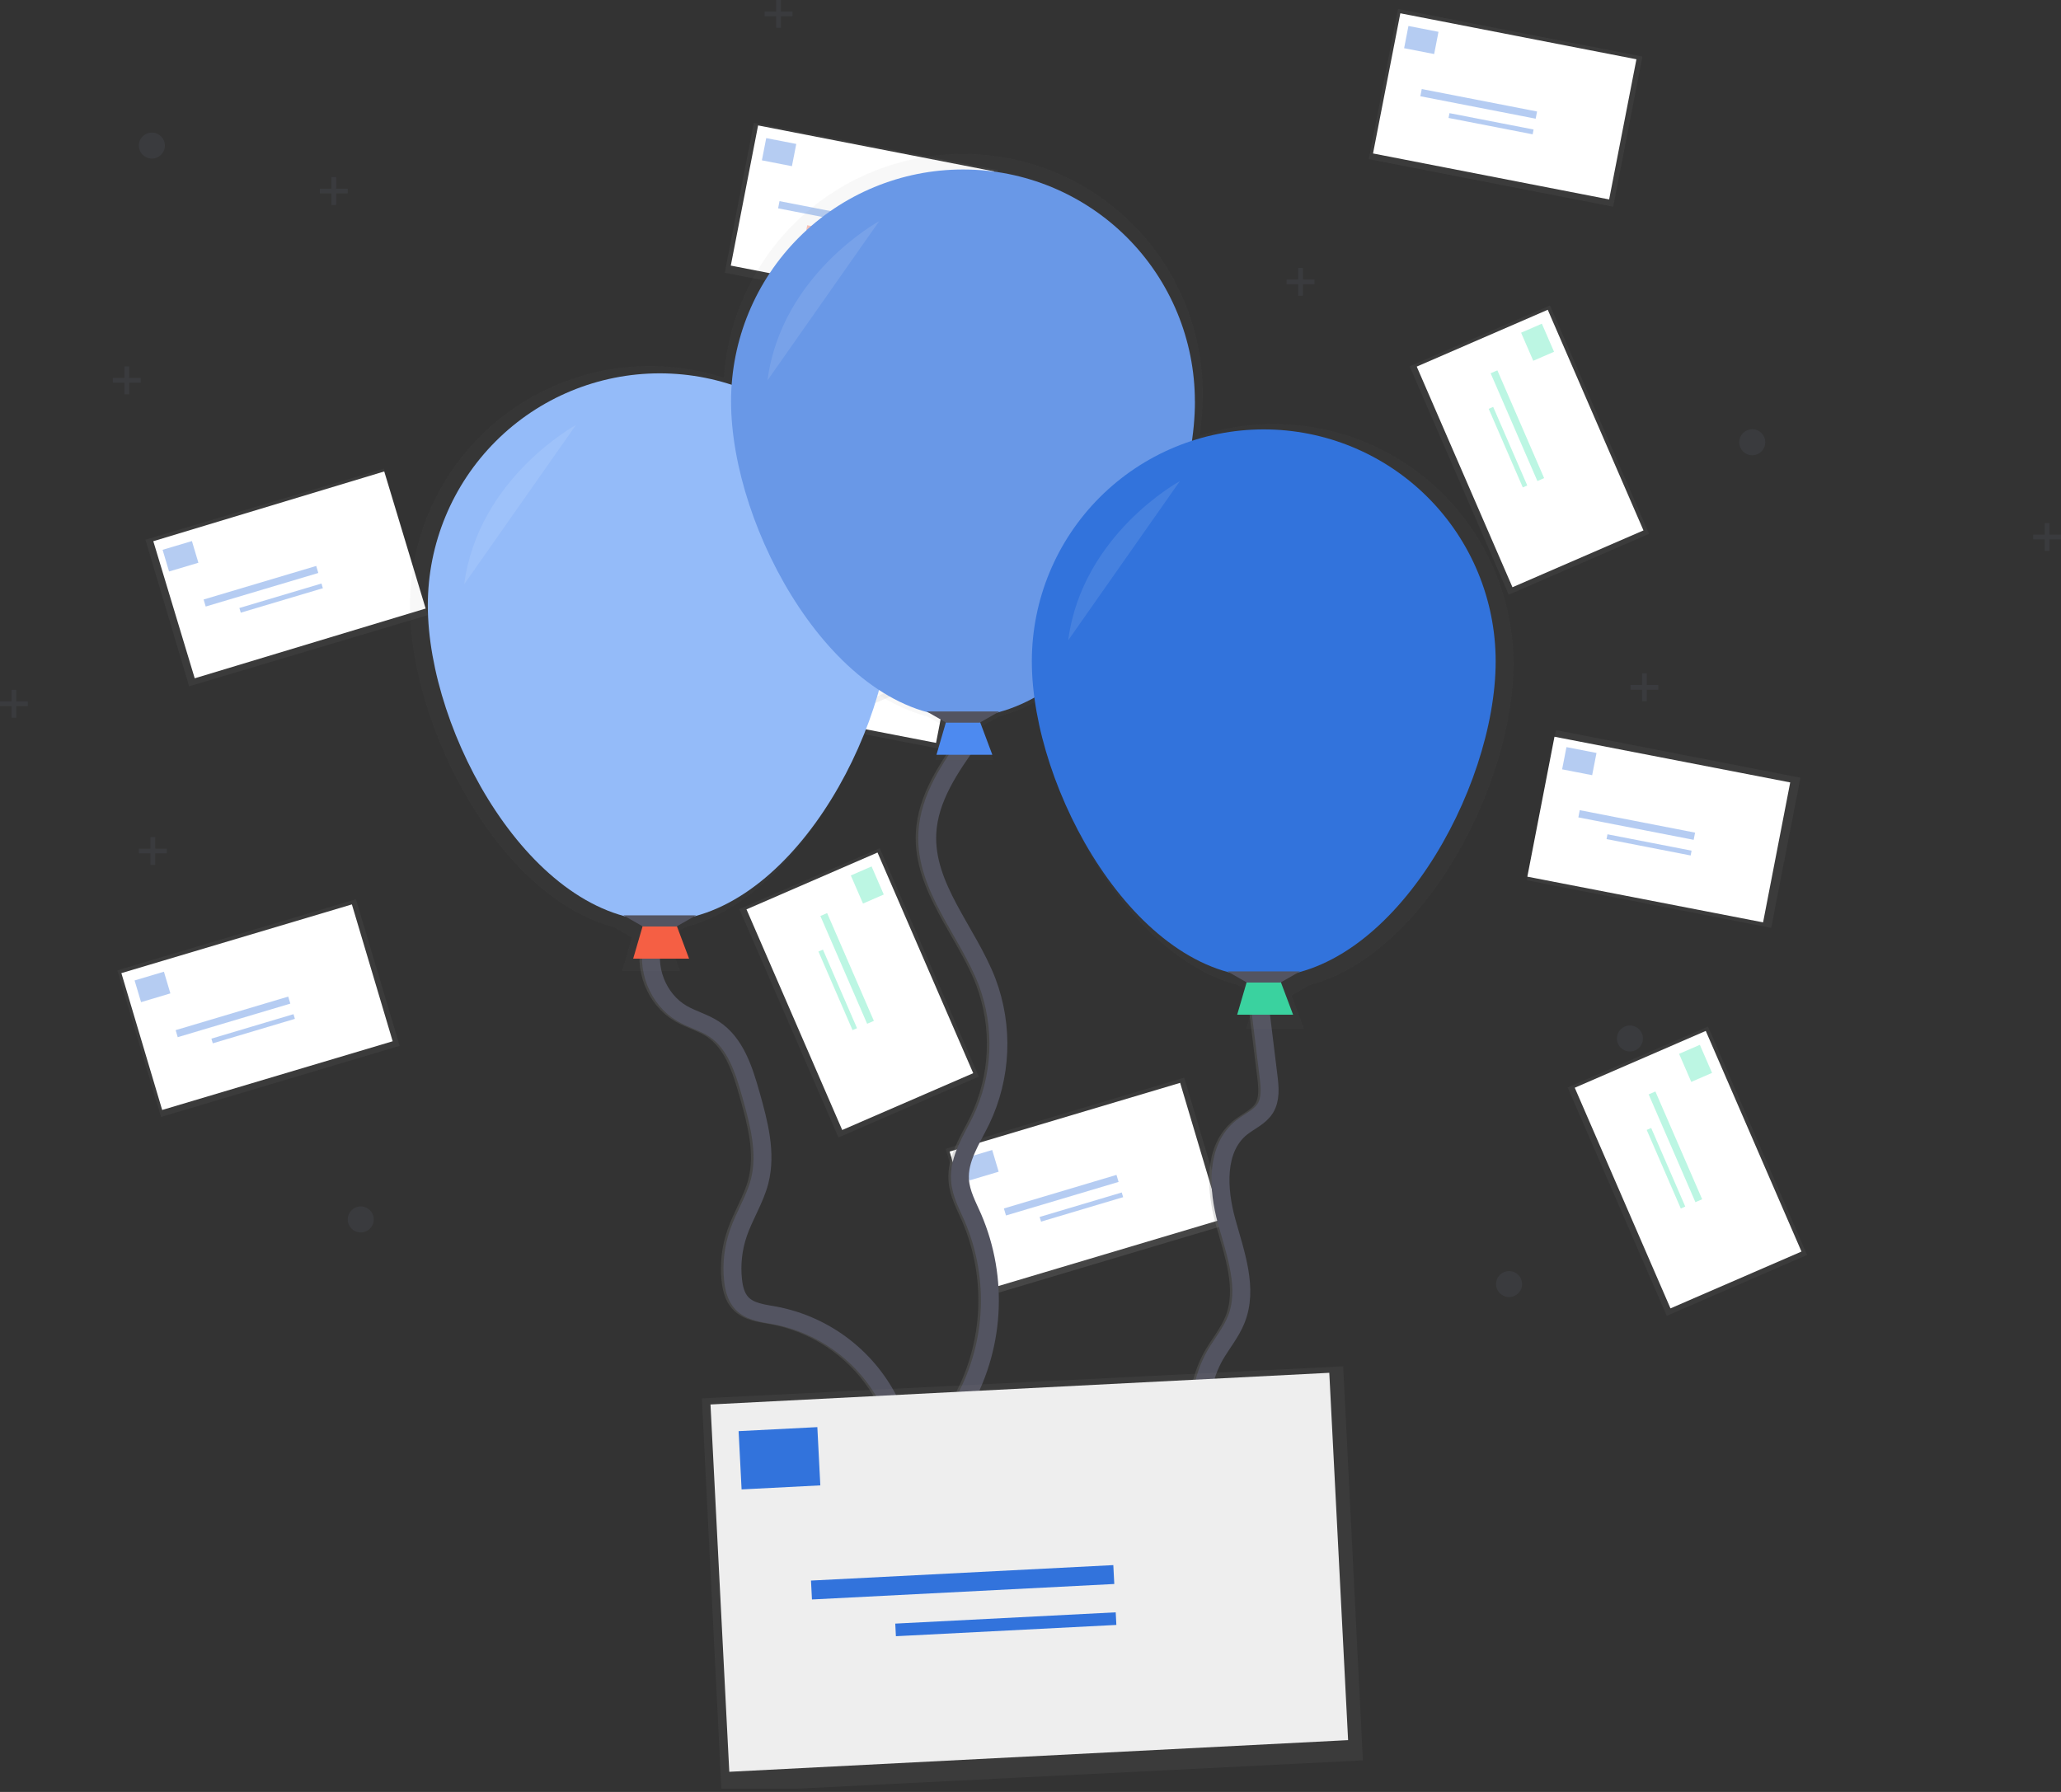 <svg width="230" height="200" viewBox="0 0 230 200" fill="none" xmlns="http://www.w3.org/2000/svg">
<rect x="0" y="0" width="230" height="200" fill="#333333" stroke="none"/>
<g clip-path="url(#clip0)">
<path d="M132.155 120.283L105.528 128.221L110.406 144.584L137.033 136.646L132.155 120.283Z" fill="url(#paint0_linear)"/>
<path d="M131.7 120.859L105.975 128.528L110.528 143.801L136.253 136.132L131.7 120.859Z" fill="white"/>
<g opacity="0.6">
<path opacity="0.6" d="M108.174 131.752L111.448 130.776L110.726 128.353L107.452 129.329L108.174 131.752Z" fill="#3273DC"/>
<path opacity="0.6" d="M112.264 135.662L124.83 131.916L124.596 131.131L112.03 134.877L112.264 135.662Z" fill="#3273DC"/>
<path opacity="0.6" d="M116.176 136.349L125.339 133.617L125.183 133.094L116.02 135.825L116.176 136.349Z" fill="#3273DC"/>
</g>
<path d="M173.65 81.49L170.386 98.25L197.659 103.561L200.923 86.801L173.65 81.49Z" fill="url(#paint1_linear)"/>
<path d="M173.474 82.228L170.446 97.846L196.753 102.946L199.781 87.328L173.474 82.228Z" fill="white"/>
<g opacity="0.6">
<path opacity="0.6" d="M174.327 85.867L177.68 86.52L178.164 84.039L174.81 83.386L174.327 85.867Z" fill="#3273DC"/>
<path opacity="0.6" d="M176.137 91.229L189.008 93.735L189.165 92.931L176.294 90.424L176.137 91.229Z" fill="#3273DC"/>
<path opacity="0.6" d="M179.285 93.653L188.67 95.481L188.775 94.944L179.39 93.117L179.285 93.653Z" fill="#3273DC"/>
</g>
<path d="M190.611 114.578L174.946 121.374L186.003 146.864L201.668 140.069L190.611 114.578Z" fill="url(#paint2_linear)"/>
<path d="M190.357 115.062L175.736 121.404L186.419 146.03L201.04 139.688L190.357 115.062Z" fill="white"/>
<g opacity="0.6">
<path opacity="0.6" d="M187.379 117.62L188.739 120.754L191.058 119.748L189.698 116.614L187.379 117.62Z" fill="#47E6B1"/>
<path opacity="0.6" d="M183.984 122.147L189.202 134.177L189.954 133.851L184.736 121.821L183.984 122.147Z" fill="#47E6B1"/>
<path opacity="0.6" d="M183.766 126.113L187.571 134.885L188.072 134.667L184.267 125.896L183.766 126.113Z" fill="#47E6B1"/>
</g>
<path d="M114.529 39.79L87.902 47.728L92.781 64.091L119.407 56.154L114.529 39.79Z" fill="url(#paint3_linear)"/>
<path d="M114.074 40.369L88.349 48.038L92.902 63.311L118.627 55.642L114.074 40.369Z" fill="white"/>
<g opacity="0.6">
<path opacity="0.6" d="M90.533 51.266L93.807 50.29L93.085 47.868L89.811 48.844L90.533 51.266Z" fill="#F55F44"/>
<path opacity="0.6" d="M94.626 55.177L107.192 51.43L106.958 50.645L94.392 54.391L94.626 55.177Z" fill="#F55F44"/>
<path opacity="0.6" d="M98.535 55.864L107.698 53.132L107.542 52.608L98.379 55.34L98.535 55.864Z" fill="#F55F44"/>
</g>
<path d="M156.018 1.001L152.754 17.761L180.026 23.072L183.29 6.312L156.018 1.001Z" fill="url(#paint4_linear)"/>
<path d="M156.272 1.484L153.225 17.128L179.574 22.259L182.62 6.616L156.272 1.484Z" fill="white"/>
<g opacity="0.6">
<path opacity="0.6" d="M156.694 5.38L160.047 6.033L160.53 3.552L157.177 2.899L156.694 5.38Z" fill="#3273DC"/>
<path opacity="0.6" d="M158.504 10.742L171.375 13.248L171.532 12.444L158.661 9.937L158.504 10.742Z" fill="#3273DC"/>
<path opacity="0.6" d="M161.652 13.164L171.037 14.991L171.142 14.455L161.757 12.627L161.652 13.164Z" fill="#3273DC"/>
</g>
<path d="M172.975 34.092L157.31 40.887L168.367 66.377L184.032 59.582L172.975 34.092Z" fill="url(#paint5_linear)"/>
<path d="M172.724 34.574L158.103 40.916L168.785 65.542L183.406 59.2L172.724 34.574Z" fill="white"/>
<g opacity="0.6">
<path opacity="0.6" d="M169.747 37.133L171.107 40.267L173.425 39.261L172.066 36.127L169.747 37.133Z" fill="#47E6B1"/>
<path opacity="0.6" d="M166.349 41.661L171.567 53.691L172.319 53.364L167.101 41.335L166.349 41.661Z" fill="#47E6B1"/>
<path opacity="0.6" d="M166.132 45.629L169.937 54.401L170.438 54.184L166.633 45.412L166.132 45.629Z" fill="#47E6B1"/>
</g>
<path d="M39.722 100.366L13.095 108.303L17.973 124.667L44.6 116.729L39.722 100.366Z" fill="url(#paint6_linear)"/>
<path d="M39.269 100.943L13.545 108.612L18.098 123.885L43.822 116.217L39.269 100.943Z" fill="white"/>
<g opacity="0.6">
<path opacity="0.6" d="M15.741 111.851L19.015 110.875L18.293 108.453L15.019 109.429L15.741 111.851Z" fill="#3273DC"/>
<path opacity="0.6" d="M19.834 115.762L32.4 112.015L32.166 111.23L19.6 114.976L19.834 115.762Z" fill="#3273DC"/>
<path opacity="0.6" d="M23.746 116.448L32.909 113.716L32.753 113.193L23.59 115.924L23.746 116.448Z" fill="#3273DC"/>
</g>
<path d="M81.219 61.581L77.955 78.341L105.228 83.652L108.492 66.892L81.219 61.581Z" fill="url(#paint7_linear)"/>
<path d="M81.18 62.198L78.152 77.816L104.459 82.916L107.487 67.298L81.18 62.198Z" fill="white"/>
<g opacity="0.6">
<path opacity="0.6" d="M81.893 65.957L85.246 66.61L85.729 64.129L82.376 63.476L81.893 65.957Z" fill="#F55F44"/>
<path opacity="0.6" d="M83.706 71.319L96.577 73.826L96.733 73.022L83.862 70.515L83.706 71.319Z" fill="#F55F44"/>
<path opacity="0.6" d="M86.853 73.744L96.238 75.571L96.343 75.035L86.958 73.207L86.853 73.744Z" fill="#F55F44"/>
</g>
<path d="M98.178 94.671L82.513 101.466L93.57 126.956L109.235 120.161L98.178 94.671Z" fill="url(#paint8_linear)"/>
<path d="M97.927 95.152L83.305 101.495L93.988 126.121L108.609 119.779L97.927 95.152Z" fill="white"/>
<g opacity="0.6">
<path opacity="0.6" d="M94.948 97.712L96.307 100.846L98.626 99.84L97.266 96.706L94.948 97.712Z" fill="#47E6B1"/>
<path opacity="0.6" d="M91.552 102.237L96.77 114.267L97.522 113.94L92.304 101.911L91.552 102.237Z" fill="#47E6B1"/>
<path opacity="0.6" d="M91.335 106.204L95.14 114.976L95.641 114.758L91.836 105.987L91.335 106.204Z" fill="#47E6B1"/>
</g>
<path d="M42.855 52.3L16.228 60.237L21.106 76.601L47.733 68.663L42.855 52.3Z" fill="url(#paint9_linear)"/>
<path d="M42.878 52.62L17.108 60.405L21.73 75.705L47.5 67.92L42.878 52.62Z" fill="white"/>
<g opacity="0.6">
<path opacity="0.6" d="M18.867 63.786L22.14 62.81L21.418 60.388L18.145 61.364L18.867 63.786Z" fill="#3273DC"/>
<path opacity="0.6" d="M22.956 67.697L35.523 63.951L35.289 63.166L22.722 66.912L22.956 67.697Z" fill="#3273DC"/>
<path opacity="0.6" d="M26.869 68.383L36.032 65.652L35.875 65.128L26.713 67.86L26.869 68.383Z" fill="#3273DC"/>
</g>
<path d="M84.126 13.713L80.882 30.447L108.111 35.726L111.355 18.992L84.126 13.713Z" fill="url(#paint10_linear)"/>
<path d="M84.601 13.999L81.555 29.643L107.903 34.774L110.95 19.131L84.601 13.999Z" fill="white"/>
<g opacity="0.6">
<path opacity="0.6" d="M85.024 17.895L88.377 18.548L88.86 16.067L85.507 15.414L85.024 17.895Z" fill="#3273DC"/>
<path opacity="0.6" d="M86.835 23.253L99.706 25.76L99.862 24.956L86.991 22.449L86.835 23.253Z" fill="#3273DC"/>
<path opacity="0.6" d="M89.98 25.678L99.365 27.505L99.469 26.969L90.084 25.141L89.98 25.678Z" fill="#F55F44"/>
</g>
<path d="M101.307 46.607L85.642 53.402L96.699 78.892L112.364 72.097L101.307 46.607Z" fill="url(#paint11_linear)"/>
<path d="M101.053 47.09L86.432 53.432L97.115 78.058L111.736 71.716L101.053 47.09Z" fill="white"/>
<g opacity="0.6">
<path opacity="0.6" d="M98.079 49.648L99.438 52.782L101.757 51.776L100.397 48.642L98.079 49.648Z" fill="#47E6B1"/>
<path opacity="0.6" d="M94.68 54.176L99.899 66.205L100.651 65.879L95.432 53.849L94.68 54.176Z" fill="#47E6B1"/>
<path opacity="0.6" d="M94.465 58.138L98.27 66.909L98.771 66.692L94.966 57.92L94.465 58.138Z" fill="#47E6B1"/>
</g>
<path opacity="0.25" d="M16.948 17.698C17.749 17.698 18.399 17.049 18.399 16.248C18.399 15.446 17.749 14.797 16.948 14.797C16.147 14.797 15.497 15.446 15.497 16.248C15.497 17.049 16.147 17.698 16.948 17.698Z" fill="#535461"/>
<path opacity="0.25" d="M168.407 144.767C169.208 144.767 169.858 144.118 169.858 143.316C169.858 142.515 169.208 141.866 168.407 141.866C167.606 141.866 166.956 142.515 166.956 143.316C166.956 144.118 167.606 144.767 168.407 144.767Z" fill="#535461"/>
<path opacity="0.25" d="M40.258 137.553C41.06 137.553 41.709 136.904 41.709 136.103C41.709 135.301 41.06 134.652 40.258 134.652C39.457 134.652 38.808 135.301 38.808 136.103C38.808 136.904 39.457 137.553 40.258 137.553Z" fill="#535461"/>
<path opacity="0.25" d="M181.894 117.359C182.695 117.359 183.344 116.71 183.344 115.908C183.344 115.107 182.695 114.458 181.894 114.458C181.092 114.458 180.443 115.107 180.443 115.908C180.443 116.71 181.092 117.359 181.894 117.359Z" fill="#535461"/>
<path opacity="0.25" d="M195.545 50.809C196.346 50.809 196.996 50.16 196.996 49.358C196.996 48.557 196.346 47.907 195.545 47.907C194.744 47.907 194.094 48.557 194.094 49.358C194.094 50.16 194.744 50.809 195.545 50.809Z" fill="#535461"/>
<path opacity="0.25" d="M88.436 1.292H87.147V0H86.62V1.292H85.331V1.817H86.62V3.106H87.147V1.817H88.436V1.292Z" fill="#535461"/>
<path opacity="0.25" d="M38.8 21.059H37.511V19.77H36.983V21.059H35.694V21.587H36.983V22.876H37.511V21.587H38.8V21.059Z" fill="#535461"/>
<path opacity="0.25" d="M18.608 94.72H17.319V93.431H16.791V94.72H15.502V95.247H16.791V96.536H17.319V95.247H18.608V94.72Z" fill="#535461"/>
<path opacity="0.25" d="M15.709 42.189H14.418V40.898H13.893V42.189H12.601V42.715H13.893V44.006H14.418V42.715H15.709V42.189Z" fill="#535461"/>
<path opacity="0.25" d="M3.106 78.286H1.817V76.995H1.292V78.286H0V78.811H1.292V80.1H1.817V78.811H3.106V78.286Z" fill="#535461"/>
<path opacity="0.25" d="M230 59.673H228.711V58.384H228.183V59.673H226.894V60.201H228.183V61.49H228.711V60.201H230V59.673Z" fill="#535461"/>
<path opacity="0.25" d="M185.063 76.454H183.774V75.162H183.246V76.454H181.957V76.979H183.246V78.27H183.774V76.979H185.063V76.454Z" fill="#535461"/>
<path opacity="0.25" d="M146.69 31.196H145.399V29.907H144.874V31.196H143.582V31.724H144.874V33.013H145.399V31.724H146.69V31.196Z" fill="#535461"/>
<path d="M72.645 104.96C71.717 107.973 73.109 111.535 75.828 113.121C76.965 113.784 78.278 114.121 79.384 114.84C81.785 116.402 82.731 119.399 83.511 122.154C84.405 125.324 85.304 128.674 84.484 131.862C83.954 133.893 82.774 135.692 82.097 137.681C81.533 139.346 81.336 141.114 81.522 142.863C81.62 143.791 81.853 144.757 82.487 145.441C83.405 146.43 84.874 146.579 86.201 146.818C89.009 147.351 91.651 148.542 93.91 150.294C96.169 152.046 97.981 154.309 99.197 156.896" stroke="url(#paint12_linear)" stroke-width="2" stroke-miterlimit="10"/>
<path d="M72.929 104.96C72.001 107.973 73.393 111.535 76.112 113.121C77.249 113.784 78.562 114.121 79.668 114.84C82.069 116.402 83.015 119.399 83.795 122.154C84.689 125.324 85.588 128.674 84.769 131.862C84.238 133.893 83.058 135.692 82.381 137.681C81.817 139.346 81.62 141.114 81.806 142.863C81.904 143.791 82.137 144.757 82.771 145.441C83.689 146.43 85.158 146.579 86.484 146.818C89.293 147.351 91.935 148.542 94.194 150.294C96.453 152.046 98.265 154.309 99.481 156.896" stroke="#535461" stroke-width="2" stroke-miterlimit="10"/>
<path d="M108.063 82.448C105.774 85.63 103.398 89.078 103.201 92.996C102.902 99.024 107.71 103.955 109.877 109.593C110.809 112.077 111.231 114.722 111.117 117.372C111.003 120.022 110.356 122.622 109.214 125.016C108.153 127.188 106.665 129.345 106.848 131.75C106.96 133.22 107.694 134.554 108.286 135.904C109.737 139.287 110.371 142.964 110.135 146.638C109.899 150.312 108.8 153.878 106.928 157.047" stroke="url(#paint13_linear)" stroke-width="2" stroke-miterlimit="10"/>
<path d="M108.347 82.448C106.058 85.63 103.682 89.078 103.485 92.996C103.186 99.024 107.994 103.955 110.161 109.593C111.093 112.077 111.515 114.722 111.402 117.372C111.289 120.022 110.642 122.622 109.501 125.016C108.44 127.188 106.952 129.345 107.135 131.75C107.246 133.22 107.981 134.554 108.572 135.904C110.024 139.287 110.657 142.964 110.421 146.638C110.185 150.312 109.087 153.878 107.214 157.047" stroke="#535461" stroke-width="2" stroke-miterlimit="10"/>
<path d="M140.198 111.161L141.304 120.179C141.45 121.377 141.569 122.685 140.932 123.706C140.322 124.674 139.179 125.136 138.28 125.852C135.363 128.199 135.628 132.708 136.625 136.323C137.622 139.938 139.086 143.821 137.686 147.298C137.108 148.733 136.095 149.95 135.323 151.276C134.029 153.579 133.517 156.238 133.861 158.856" stroke="url(#paint14_linear)" stroke-width="2" stroke-miterlimit="10"/>
<path d="M140.463 111.161L141.569 120.179C141.715 121.377 141.834 122.685 141.197 123.706C140.587 124.674 139.444 125.136 138.545 125.852C135.628 128.199 135.893 132.708 136.89 136.323C137.887 139.938 139.352 143.821 137.951 147.298C137.373 148.733 136.36 149.95 135.588 151.276C134.295 153.579 133.782 156.238 134.127 158.856" stroke="#535461" stroke-width="2" stroke-miterlimit="10"/>
<g opacity="0.7">
<path opacity="0.7" d="M168.9 74.064C168.897 69.843 167.895 65.683 165.977 61.923C164.059 58.164 161.279 54.911 157.864 52.431C154.448 49.951 150.495 48.314 146.326 47.654C142.158 46.993 137.892 47.328 133.877 48.631C134.099 47.128 134.213 45.611 134.22 44.091C134.262 37.136 131.594 30.437 126.781 25.417C121.967 20.396 115.387 17.448 108.437 17.198C101.486 16.948 94.711 19.415 89.549 24.077C84.387 28.739 81.245 35.228 80.787 42.168C76.772 40.862 72.505 40.525 68.335 41.184C64.165 41.843 60.21 43.48 56.793 45.96C53.376 48.44 50.594 51.693 48.675 55.454C46.756 59.214 45.754 63.376 45.751 67.598C45.751 81.018 55.633 100.106 68.521 103.488L70.523 104.634L69.436 108.363H75.881L74.48 104.628L76.475 103.488C86.431 100.875 94.592 88.887 97.791 77.379C99.54 78.546 101.467 79.423 103.496 79.976L105.498 81.121L104.411 84.85H110.856L109.455 81.116L111.45 79.976C112.93 79.577 114.355 78.998 115.694 78.252C117.415 91.155 126.568 106.912 138.169 109.954L140.171 111.1L139.084 114.829H145.529L144.128 111.094L146.123 109.954C159.029 106.572 168.9 87.484 168.9 74.064Z" fill="url(#paint15_linear)"/>
</g>
<path d="M76.897 106.994H70.661L71.751 103.252H75.493L76.897 106.994Z" fill="#F55F44"/>
<path d="M99.504 67.55C99.504 81.843 87.917 102.785 73.624 102.785C59.331 102.785 47.743 81.832 47.743 67.55C47.743 60.686 50.47 54.103 55.323 49.25C60.177 44.396 66.76 41.669 73.624 41.669C80.488 41.669 87.071 44.396 91.924 49.25C96.778 54.103 99.504 60.686 99.504 67.55Z" fill="#94BBF9"/>
<path d="M75.493 103.408H71.751L69.568 102.162H77.676L75.493 103.408Z" fill="#535461"/>
<path opacity="0.1" d="M64.269 47.438C64.269 47.438 53.355 53.363 51.804 65.208L64.269 47.438Z" fill="white"/>
<path d="M110.742 84.243H104.506L105.596 80.501H109.339L110.742 84.243Z" fill="#4D8AF0"/>
<path d="M133.35 44.796C133.35 59.089 121.762 80.031 107.469 80.031C93.176 80.031 81.583 59.092 81.583 44.796C81.583 37.932 84.31 31.35 89.163 26.496C94.017 21.642 100.6 18.916 107.464 18.916C114.328 18.916 120.91 21.642 125.764 26.496C130.618 31.35 133.344 37.932 133.344 44.796H133.35Z" fill="#6998E7"/>
<path d="M109.339 80.657H105.597L103.414 79.408H111.522L109.339 80.657Z" fill="#535461"/>
<path opacity="0.1" d="M98.115 24.684C98.115 24.684 87.201 30.609 85.649 42.454L98.115 24.684Z" fill="white"/>
<path d="M144.303 113.251H138.065L139.158 109.511H142.898L144.303 113.251Z" fill="#3AD29F"/>
<path d="M166.911 73.807C166.911 88.1 155.323 109.042 141.031 109.042C126.738 109.042 115.15 88.089 115.15 73.807C115.15 66.943 117.877 60.36 122.73 55.506C127.584 50.653 134.167 47.926 141.031 47.926C147.894 47.926 154.477 50.653 159.331 55.506C164.184 60.36 166.911 66.943 166.911 73.807Z" fill="#3273DC"/>
<path d="M142.898 109.665H139.158L136.975 108.418H145.08L142.898 109.665Z" fill="#535461"/>
<path opacity="0.1" d="M131.673 53.695C131.673 53.695 120.759 59.62 119.208 71.465L131.673 53.695Z" fill="white"/>
<path d="M149.896 152.494L78.323 156.073L80.522 200.06L152.095 196.482L149.896 152.494Z" fill="url(#paint16_linear)"/>
<path d="M148.344 153.221L79.288 156.756L81.386 197.753L150.443 194.219L148.344 153.221Z" fill="#EEEEEE"/>
<path d="M82.759 166.235L91.545 165.785L91.212 159.283L82.426 159.732L82.759 166.235Z" fill="#3273DC"/>
<path d="M90.612 178.519L124.35 176.792L124.242 174.684L90.504 176.411L90.612 178.519Z" fill="#3273DC"/>
<path d="M99.98 182.62L124.582 181.361L124.51 179.955L99.908 181.214L99.98 182.62Z" fill="#3273DC"/>
</g>
<defs>
<linearGradient id="paint0_linear" x1="123.72" y1="140.615" x2="118.842" y2="124.252" gradientUnits="userSpaceOnUse">
<stop stop-color="#808080" stop-opacity="0.25"/>
<stop offset="0.54" stop-color="#808080" stop-opacity="0.12"/>
<stop offset="1" stop-color="#808080" stop-opacity="0.1"/>
</linearGradient>
<linearGradient id="paint1_linear" x1="1397.93" y1="9725.58" x2="1739.86" y2="7969.77" gradientUnits="userSpaceOnUse">
<stop stop-color="#808080" stop-opacity="0.25"/>
<stop offset="0.54" stop-color="#808080" stop-opacity="0.12"/>
<stop offset="1" stop-color="#808080" stop-opacity="0.1"/>
</linearGradient>
<linearGradient id="paint2_linear" x1="-9808.69" y1="8730.82" x2="-8167.64" y2="8018.97" gradientUnits="userSpaceOnUse">
<stop stop-color="#808080" stop-opacity="0.25"/>
<stop offset="0.54" stop-color="#808080" stop-opacity="0.12"/>
<stop offset="1" stop-color="#808080" stop-opacity="0.1"/>
</linearGradient>
<linearGradient id="paint3_linear" x1="1843.31" y1="4924.74" x2="1529.25" y2="3871.26" gradientUnits="userSpaceOnUse">
<stop stop-color="#808080" stop-opacity="0.25"/>
<stop offset="0.54" stop-color="#808080" stop-opacity="0.12"/>
<stop offset="1" stop-color="#808080" stop-opacity="0.1"/>
</linearGradient>
<linearGradient id="paint4_linear" x1="879.328" y1="1470.32" x2="1221.26" y2="-285.492" gradientUnits="userSpaceOnUse">
<stop stop-color="#808080" stop-opacity="0.25"/>
<stop offset="0.54" stop-color="#808080" stop-opacity="0.12"/>
<stop offset="1" stop-color="#808080" stop-opacity="0.1"/>
</linearGradient>
<linearGradient id="paint5_linear" x1="-10276.1" y1="3278.61" x2="-8635.01" y2="2566.76" gradientUnits="userSpaceOnUse">
<stop stop-color="#808080" stop-opacity="0.25"/>
<stop offset="0.54" stop-color="#808080" stop-opacity="0.12"/>
<stop offset="1" stop-color="#808080" stop-opacity="0.1"/>
</linearGradient>
<linearGradient id="paint6_linear" x1="-6327.23" y1="9887.71" x2="-6641.33" y2="8834.07" gradientUnits="userSpaceOnUse">
<stop stop-color="#808080" stop-opacity="0.25"/>
<stop offset="0.54" stop-color="#808080" stop-opacity="0.12"/>
<stop offset="1" stop-color="#808080" stop-opacity="0.1"/>
</linearGradient>
<linearGradient id="paint7_linear" x1="-4443.74" y1="8367.84" x2="-4101.81" y2="6612.03" gradientUnits="userSpaceOnUse">
<stop stop-color="#808080" stop-opacity="0.25"/>
<stop offset="0.54" stop-color="#808080" stop-opacity="0.12"/>
<stop offset="1" stop-color="#808080" stop-opacity="0.1"/>
</linearGradient>
<linearGradient id="paint8_linear" x1="-18552.4" y1="8761.58" x2="-16911.4" y2="8049.73" gradientUnits="userSpaceOnUse">
<stop stop-color="#808080" stop-opacity="0.25"/>
<stop offset="0.54" stop-color="#808080" stop-opacity="0.12"/>
<stop offset="1" stop-color="#808080" stop-opacity="0.1"/>
</linearGradient>
<linearGradient id="paint9_linear" x1="-5494.82" y1="6555.05" x2="-5808.88" y2="5501.56" gradientUnits="userSpaceOnUse">
<stop stop-color="#808080" stop-opacity="0.25"/>
<stop offset="0.54" stop-color="#808080" stop-opacity="0.12"/>
<stop offset="1" stop-color="#808080" stop-opacity="0.1"/>
</linearGradient>
<linearGradient id="paint10_linear" x1="-3858.07" y1="3329.55" x2="-3518.2" y2="1576.53" gradientUnits="userSpaceOnUse">
<stop stop-color="#808080" stop-opacity="0.25"/>
<stop offset="0.54" stop-color="#808080" stop-opacity="0.12"/>
<stop offset="1" stop-color="#808080" stop-opacity="0.1"/>
</linearGradient>
<linearGradient id="paint11_linear" x1="-17493.3" y1="5291.54" x2="-15852.3" y2="4579.69" gradientUnits="userSpaceOnUse">
<stop stop-color="#808080" stop-opacity="0.25"/>
<stop offset="0.54" stop-color="#808080" stop-opacity="0.12"/>
<stop offset="1" stop-color="#808080" stop-opacity="0.1"/>
</linearGradient>
<linearGradient id="paint12_linear" x1="11833.6" y1="29570" x2="14602.8" y2="29570" gradientUnits="userSpaceOnUse">
<stop stop-color="#808080" stop-opacity="0.25"/>
<stop offset="0.54" stop-color="#808080" stop-opacity="0.12"/>
<stop offset="1" stop-color="#808080" stop-opacity="0.1"/>
</linearGradient>
<linearGradient id="paint13_linear" x1="4509.46" y1="39256.2" x2="4763.53" y2="39256.2" gradientUnits="userSpaceOnUse">
<stop stop-color="#808080" stop-opacity="0.25"/>
<stop offset="0.54" stop-color="#808080" stop-opacity="0.12"/>
<stop offset="1" stop-color="#808080" stop-opacity="0.1"/>
</linearGradient>
<linearGradient id="paint14_linear" x1="5265.26" y1="27903.7" x2="5502.03" y2="27903.7" gradientUnits="userSpaceOnUse">
<stop stop-color="#808080" stop-opacity="0.25"/>
<stop offset="0.54" stop-color="#808080" stop-opacity="0.12"/>
<stop offset="1" stop-color="#808080" stop-opacity="0.1"/>
</linearGradient>
<linearGradient id="paint15_linear" x1="70371.2" y1="49484.8" x2="70371.2" y2="13592.2" gradientUnits="userSpaceOnUse">
<stop stop-color="#808080" stop-opacity="0.25"/>
<stop offset="0.54" stop-color="#808080" stop-opacity="0.12"/>
<stop offset="1" stop-color="#808080" stop-opacity="0.1"/>
</linearGradient>
<linearGradient id="paint16_linear" x1="352.045" y1="34755.4" x2="-12.721" y2="27460.1" gradientUnits="userSpaceOnUse">
<stop stop-color="#808080" stop-opacity="0.25"/>
<stop offset="0.54" stop-color="#808080" stop-opacity="0.12"/>
<stop offset="1" stop-color="#808080" stop-opacity="0.1"/>
</linearGradient>
<clipPath id="clip0">
<rect width="230" height="199.64" fill="white"/>
</clipPath>
</defs>
</svg>
